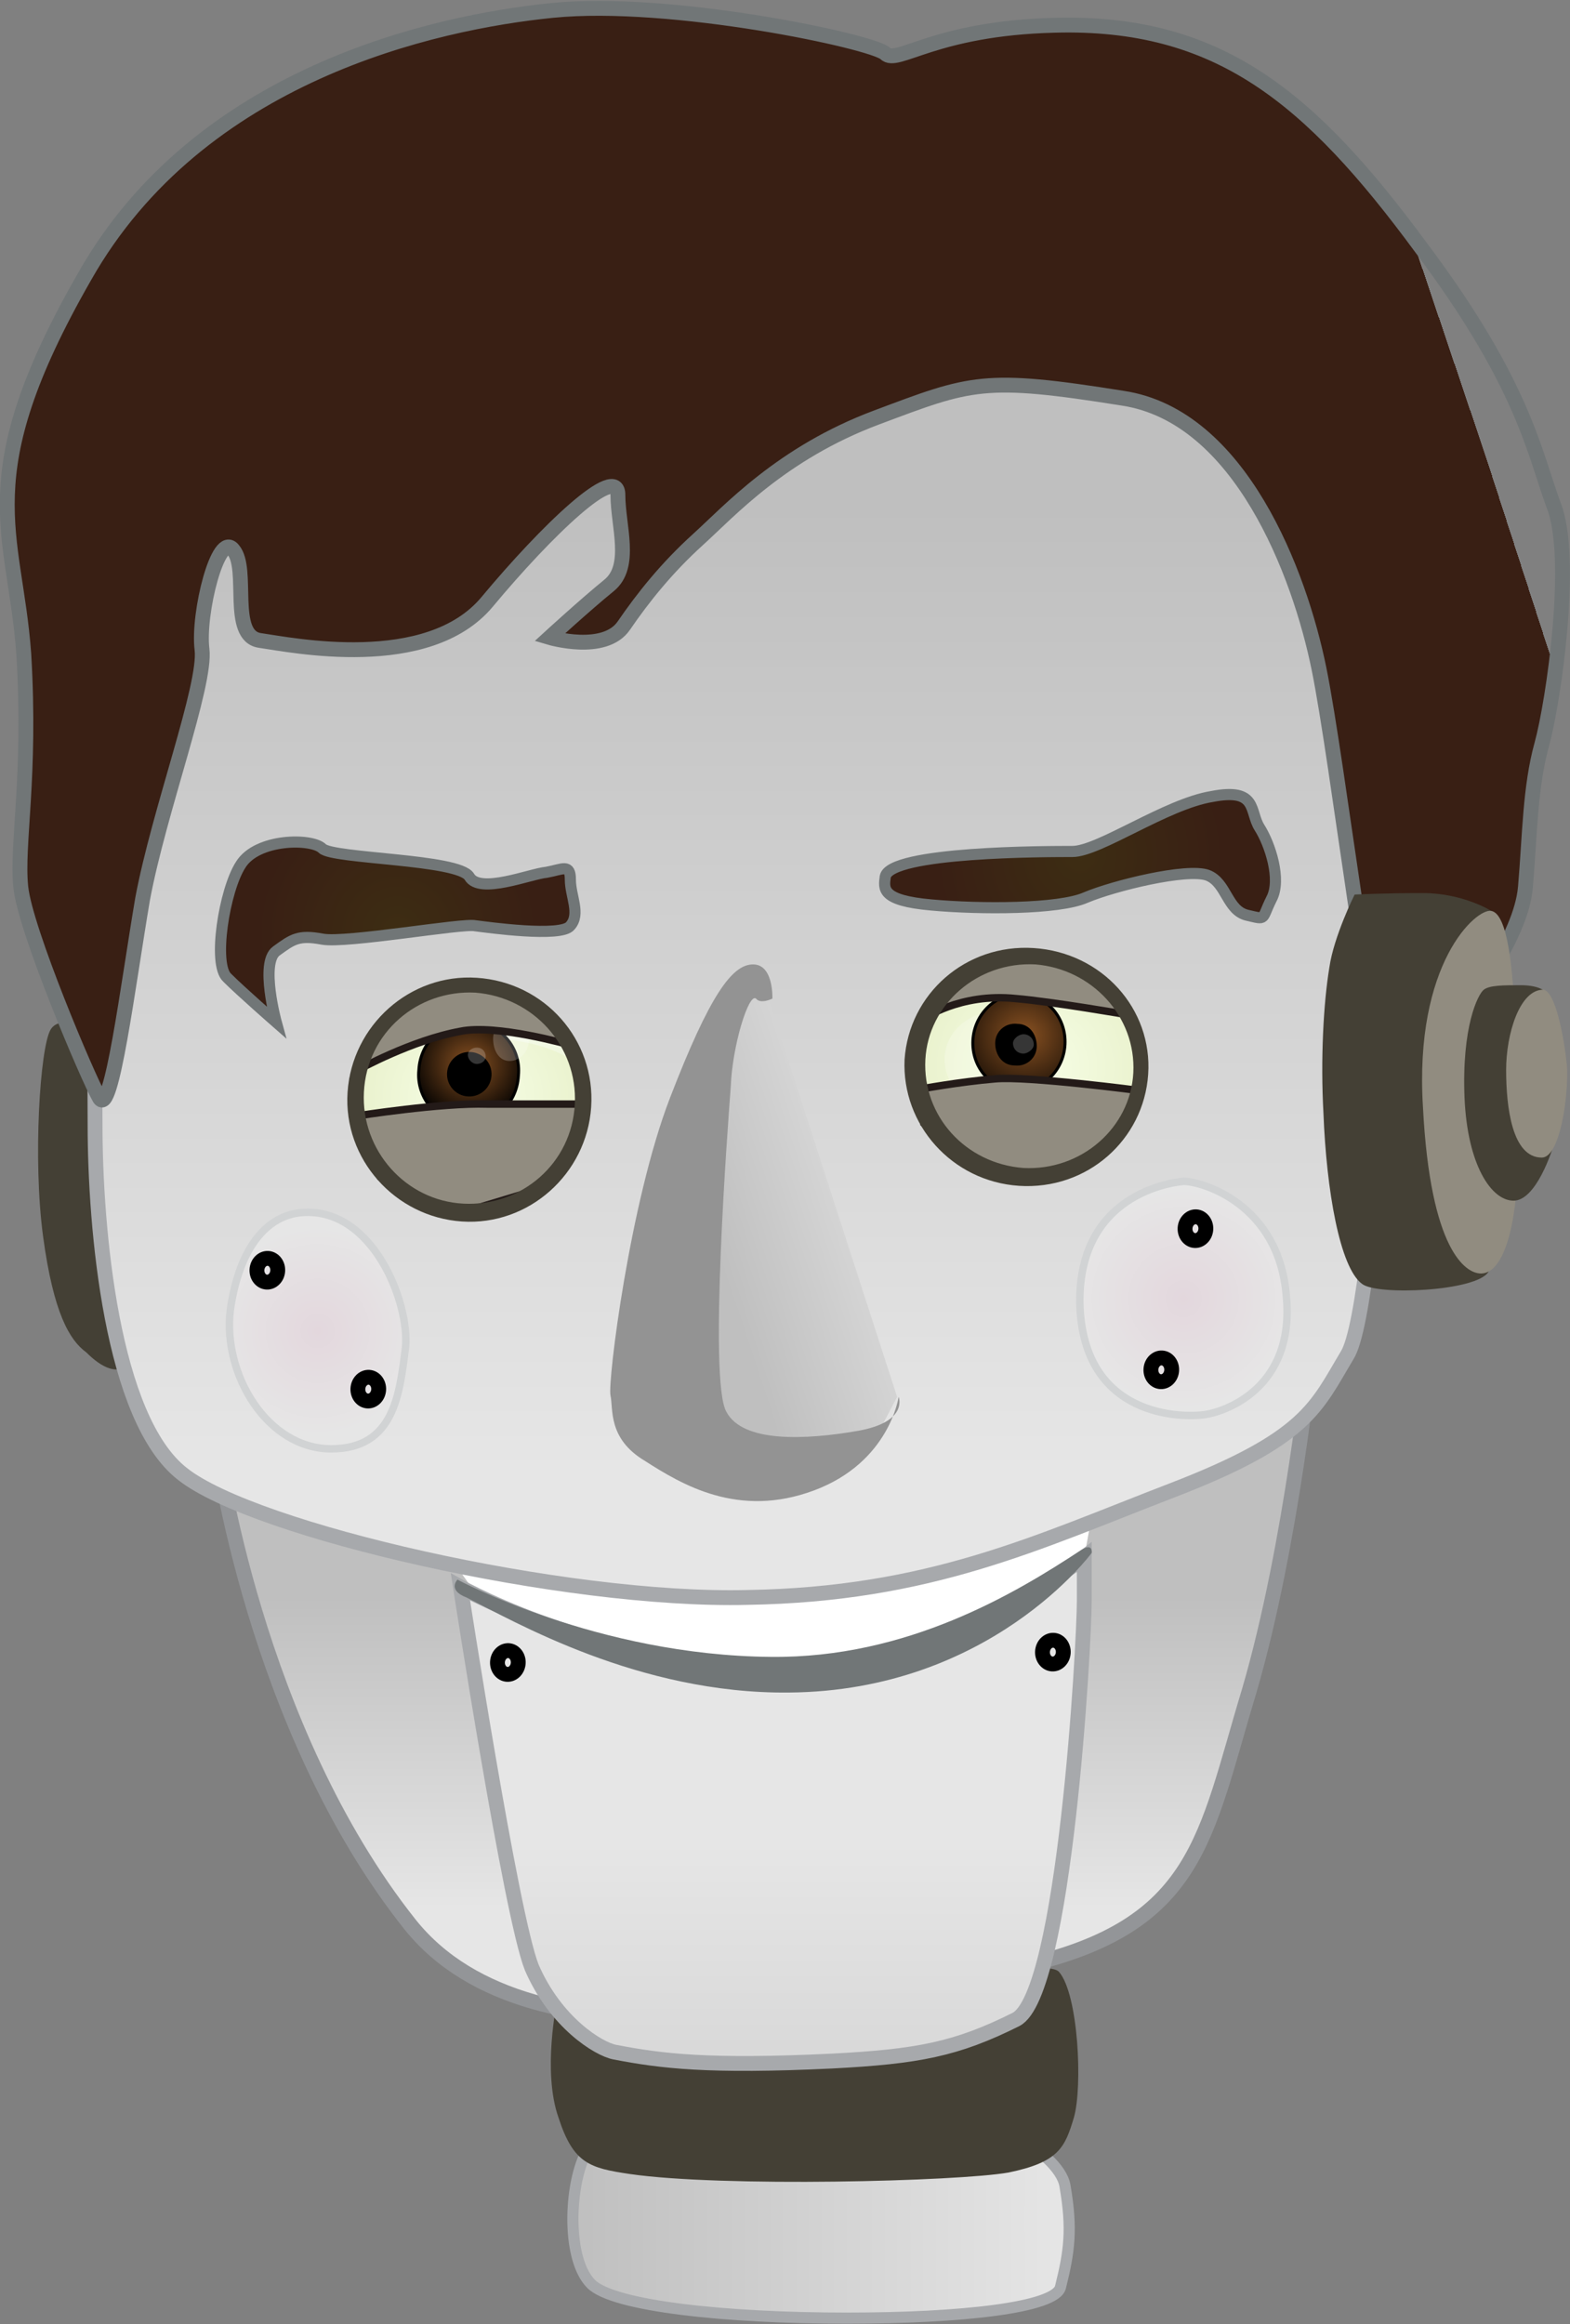 <svg version="1.1"
     xmlns="http://www.w3.org/2000/svg" xmlns:xlink="http://www.w3.org/1999/xlink" xmlns:a="http://ns.adobe.com/AdobeSVGViewerExtensions/3.0/"
     x="0px" y="0px" width="105.7px" height="156.4px" viewBox="0 0 105.7 156.4" enable-background="new 0 0 105.7 156.4"
     xml:space="preserve">
<rect x="0" y="0" width="105.7" height="156.4" fill="#808080" stroke="none"/>
<defs>
</defs>
<linearGradient id="SVGID_1_" gradientUnits="userSpaceOnUse" x1="38.628" y1="148.136" x2="71.973" y2="148.136">
    <stop  offset="0" style="stop-color:#BFBFBF"/>
    <stop  offset="1" style="stop-color:#E6E6E6"/>
</linearGradient>
<path fill="url(#SVGID_1_)" stroke="#A7A9AC" stroke-width="0.75" d="M43.1,140.2c0,0-2.7,2.7-3.8,5c-1,2.3-1.1,6.9,0.5,8.5
    c1.5,1.5,9.1,2.3,17.2,2.3c7.7,0,14.1-0.7,14.4-2.1c0.6-2.4,0.8-3.9,0.3-6.8c-0.4-2.4-6.2-5.1-7.7-5.6
    C62.5,141,43.1,140.2,43.1,140.2z"/>
<path fill="#444035" d="M37.5,134.7c0,0-1,4.7,0.1,7.8c1,3.1,2.1,3.4,4.8,3.8c6.2,0.9,22.1,0.5,25.5-0.1c3.4-0.7,3.8-1.7,4.4-3.7
    c0.6-2.1,0.3-8.3-1-9.8c-1.3-1.5-20.1,4.3-20.1,4.3L37.5,134.7z"/>
<linearGradient id="SVGID_2_" gradientUnits="userSpaceOnUse" x1="51.432" y1="107.455" x2="51.432" y2="128.483">
    <stop  offset="0" style="stop-color:#BFBFBF"/>
    <stop  offset="1" style="stop-color:#E6E6E6"/>
</linearGradient>
<path fill="url(#SVGID_2_)" stroke="#939598" d="M14.6,97.3c0,0,2.5,19,13,32.2c8.3,10.4,29.6,5.5,41.3,2.8
    c11.8-2.7,12.2-8.6,15.2-18.5c2.9-9.9,4.2-23.1,4.2-23.1l-29.7,6.7L14.6,97.3z"/>
<polygon fill="#FFFFFF" points="35.3,111.8 30.3,104.8 34.8,101.5 57.9,103.3 73.9,99.8 72.6,107 61.6,118 "/>
<path fill="#444035" d="M6.4,69.5c0,0-2.3-1.4-3-0.2c-0.7,1.2-1.2,8.7-0.5,13.9c0.7,5.2,1.8,7,2.9,7.8C6.8,92,8,92.7,8.9,91.6
    S7.7,70.8,7.7,70.8L6.4,69.5z"/>
<linearGradient id="SVGID_3_" gradientUnits="userSpaceOnUse" x1="50.232" y1="33.999" x2="50.232" y2="99.158">
    <stop  offset="0" style="stop-color:#BFBFBF"/>
    <stop  offset="1" style="stop-color:#E6E6E6"/>
</linearGradient>
<path fill="url(#SVGID_3_)" stroke="#A7A9AC" d="M94.2,53.5c0,0-1.3,34.2-3.5,37.7c-2.1,3.5-2.7,5.6-11.8,9.1
    c-9.1,3.5-16.3,7-28.6,7.2c-12.3,0.3-33.2-4.5-38-8.3c-4.8-3.7-5.9-16.6-5.9-23.5c0-7-0.3-30.5-0.3-30.5l7.2-19.5L45.8,15L83,16
    L94.2,53.5z"/>
<linearGradient id="SVGID_4_" gradientUnits="userSpaceOnUse" x1="52.023" y1="165.54" x2="52.023" y2="123.969">
    <stop  offset="0" style="stop-color:#BFBFBF"/>
    <stop  offset="1" style="stop-color:#E6E6E6"/>
</linearGradient>
<path fill="url(#SVGID_4_)" stroke="#A7A9AC" d="M31,106.8c0,0,3.4,22.1,4.8,25.6c1.6,3.7,4.5,5.5,5.6,5.7c3.1,0.6,6.3,1,14.6,0.6
    c5.8-0.3,8.4-0.8,12.4-2.8c3.3-1.7,4.6-25.3,4.6-28.2c0-2.9,0-2.9,0-2.9s-8,6.4-19,7.2C41.7,112.8,31,106.8,31,106.8z"/>
<radialGradient id="SVGID_5_" cx="-12.455" cy="91.556" r="6.339" gradientTransform="matrix(1.191 6.990000e-02 -7.150000e-02 1.165 90.977 -33.968)" gradientUnits="userSpaceOnUse">
    <stop  offset="0" style="stop-color:#F7FFE7"/>
    <stop  offset="0.976" style="stop-color:#EAF2CE"/>
</radialGradient>
<path fill="url(#SVGID_5_)" d="M62,71.4c-0.2,4.1,2.9,7.6,7.1,7.8c4.2,0.2,7.8-2.9,8-6.9c0.3-4.1-2.9-7.6-7.1-7.8
    C65.9,64.2,62.3,67.3,62,71.4z"/>
<radialGradient id="SVGID_6_" cx="-43.04" cy="92.56" r="6.495" gradientTransform="matrix(1.161 6.970000e-02 -6.580000e-02 1.096 87.791 -24.629)" gradientUnits="userSpaceOnUse">
    <stop  offset="0" style="stop-color:#F7FFE7"/>
    <stop  offset="0.976" style="stop-color:#EAF2CE"/>
</radialGradient>
<path fill="url(#SVGID_6_)" d="M24.2,73.4c-0.2,3.9,2.9,7.3,7.1,7.6c4.2,0.2,7.7-2.7,8-6.7c0.2-3.9-3-7.3-7.1-7.6
    C28,66.5,24.4,69.5,24.2,73.4z"/>
<linearGradient id="SVGID_7_" gradientUnits="userSpaceOnUse" x1="-43.17" y1="89.399" x2="-42.69" y2="85.831" gradientTransform="matrix(1.161 6.970000e-02 -6.580000e-02 1.096 87.791 -24.629)">
    <stop  offset="0" style="stop-color:#FFFFFF;stop-opacity:0.21"/>
    <stop  offset="1" style="stop-color:#E7FFF8;stop-opacity:0.939"/>
</linearGradient>
<path fill="url(#SVGID_7_)" d="M24.2,71.7c0,0,5.1-2,9.1-1.8c4,0.2,5.5,1.7,5.5,1.7l-2.5-3.3L33,66.5l-2.7,0.1l-3.5,1.2L24.2,71.7z"
    />
<radialGradient id="SVGID_8_" cx="-43.23" cy="90.546" r="3.629" gradientTransform="matrix(1.161 6.970000e-02 -6.580000e-02 1.096 87.791 -24.629)" gradientUnits="userSpaceOnUse">
    <stop  offset="0" style="stop-color:#8A5222"/>
    <stop  offset="1" style="stop-color:#000000"/>
</radialGradient>
<path fill="url(#SVGID_8_)" stroke="#000000" stroke-width="0.2" d="M34.9,72.4c-0.1,1.9-1.7,3.4-3.6,3.3c-1.8-0.1-3.3-1.8-3.1-3.7
    c0.1-1.9,1.7-3.4,3.6-3.3C33.7,68.9,35.1,70.5,34.9,72.4z"/>
<ellipse transform="matrix(0.998 6.041078e-02 -6.041078e-02 0.998 4.426 -1.775)" cx="31.6" cy="72.3" rx="1.5" ry="1.5"/>
<path fill="#918C80" stroke="#231A18" stroke-width="0.5" d="M24,75.1c0,0,5.7-0.9,8.8-0.8c0.7,0,6.5,0,6.5,0l-0.4,2.4l-2.5,3.3
    l-5.3,1.6l-2.2-0.5l-3.3-1.9l-1.7-3.8L24,75.1z"/>
<radialGradient id="SVGID_9_" cx="-42.838" cy="90.027" r="0.508" fx="-42.33" fy="90.024" gradientTransform="matrix(1.161 6.970000e-02 -6.580000e-02 1.096 87.791 -24.629)" gradientUnits="userSpaceOnUse">
    <stop  offset="0" style="stop-color:#FFFFFF"/>
    <stop  offset="1" style="stop-color:#FFFFFF;stop-opacity:0.21"/>
</radialGradient>
<path fill="url(#SVGID_9_)" d="M32.7,71.1c0,0.3-0.3,0.5-0.6,0.5c-0.3,0-0.6-0.3-0.6-0.6c0-0.3,0.3-0.5,0.6-0.5
    C32.5,70.5,32.7,70.8,32.7,71.1z"/>
<radialGradient id="SVGID_10_" cx="97.983" cy="120.331" r="0.509" fx="98.492" fy="120.328" gradientTransform="matrix(2.329 0.14 -0.176 2.93 -172.51 -296.296)" gradientUnits="userSpaceOnUse">
    <stop  offset="0" style="stop-color:#FFFFFF"/>
    <stop  offset="1" style="stop-color:#FFFFFF;stop-opacity:0.21"/>
</radialGradient>
<path fill="url(#SVGID_10_)" d="M35.6,70c0,0.8-0.6,1.4-1.3,1.4c-0.7,0-1.1-0.7-1.1-1.5c0-0.8,0.6-1.4,1.3-1.4
    C35.2,68.5,35.7,69.2,35.6,70z"/>
<radialGradient id="SVGID_11_" cx="189.095" cy="129.986" r="0.536" fx="189.631" fy="129.982" gradientTransform="matrix(6.427 0.377 -0.377 6.159 -1099.075 -800.5)" gradientUnits="userSpaceOnUse">
    <stop  offset="0" style="stop-color:#FFFFFF"/>
    <stop  offset="1" style="stop-color:#FFFFFF;stop-opacity:0.21"/>
</radialGradient>
<path fill="url(#SVGID_11_)" d="M70.4,71.5c-0.1,1.7-1.7,3.1-3.6,3c-1.9-0.1-3.3-1.6-3.2-3.4c0.1-1.7,1.7-3.1,3.6-3
    C69.1,68.3,70.5,69.8,70.4,71.5z"/>
<radialGradient id="SVGID_12_" cx="-37.742" cy="93.968" r="4.233" gradientTransform="matrix(1.326 7.780000e-02 -7.560000e-02 1.232 126.114 -43.176)" gradientUnits="userSpaceOnUse">
    <stop  offset="0" style="stop-color:#8A5222"/>
    <stop  offset="1" style="stop-color:#000000"/>
</radialGradient>
<path fill="url(#SVGID_12_)" stroke="#000000" stroke-width="0.2" d="M71.7,70.3c-0.1,1.8-1.6,3.2-3.3,3.1c-1.7-0.1-3-1.6-2.9-3.4
    c0.1-1.8,1.6-3.2,3.3-3.1C70.5,67,71.8,68.5,71.7,70.3z"/>
<path d="M69.8,70.4c0,0.8-0.7,1.4-1.5,1.3c-0.8,0-1.3-0.7-1.3-1.5c0-0.8,0.7-1.4,1.5-1.3C69.3,68.9,69.8,69.6,69.8,70.4z"/>
<path fill="#918C80" stroke="#231A18" stroke-width="0.5" d="M61.9,73.3c0,0,2.7-0.5,5.1-0.7c2.2-0.2,9.8,0.8,9.8,0.8L76.2,75
    l-2.7,3.1l-4,1.3l-4.1-1l-3.2-2.8L61.9,73.3z"/>
<path fill="#918C80" stroke="#231A18" stroke-width="0.5" d="M76,68.3c0,0-5.2-0.9-7.6-1.1c-3.8-0.4-6.3,1.4-6.3,1.4L63,67l2.7-2
    l4-0.7l3,0.8l2.1,1.4L76,68.3z"/>
<path fill="#918C80" stroke="#231A18" stroke-width="0.5" d="M38.3,70.3c0,0-4.9-1.4-7.3-0.9C27.7,70,24.1,72,24.1,72l1.6-3.1l2.7-2
    l4-0.7l2.9,1l2.1,1.5L38.3,70.3z"/>
<path fill="#444035" d="M77.3,72.3c-0.3,4.4-4.1,7.8-8.7,7.5c-4.5-0.3-7.9-4.1-7.7-8.5c0.3-4.4,4.1-7.8,8.7-7.5
    C74.2,64.1,77.6,67.9,77.3,72.3z M69.7,64.9c-3.9-0.2-7.2,2.7-7.4,6.4c-0.2,3.8,2.7,7,6.6,7.3c3.9,0.2,7.2-2.7,7.4-6.4
    C76.5,68.4,73.5,65.2,69.7,64.9z"/>
<radialGradient id="SVGID_13_" cx="-37.751" cy="94.429" r="0.536" fx="-37.215" fy="94.425" gradientTransform="matrix(1.326 7.780000e-02 -7.560000e-02 1.232 126.114 -43.176)" gradientUnits="userSpaceOnUse">
    <stop  offset="0" style="stop-color:#FFFFFF"/>
    <stop  offset="1" style="stop-color:#FFFFFF;stop-opacity:0.21"/>
</radialGradient>
<path fill="url(#SVGID_13_)" d="M69.6,70.3c0,0.3-0.4,0.6-0.7,0.6c-0.4,0-0.7-0.3-0.7-0.7c0-0.3,0.4-0.6,0.7-0.6
    C69.3,69.6,69.6,69.9,69.6,70.3z"/>
<radialGradient id="SVGID_14_" cx="26.76" cy="62.704" r="9.466" gradientUnits="userSpaceOnUse">
    <stop  offset="0" style="stop-color:#3D2D13"/>
    <stop  offset="1" style="stop-color:#391F14"/>
</radialGradient>
<path fill="url(#SVGID_14_)" stroke="#717677" stroke-width="0.75" d="M18.6,68.8c0,0-1.1-4,0-4.8c1.1-0.8,1.5-1.1,3.1-0.8
    c1.6,0.3,9.5-1.1,10.3-0.9c0.8,0.1,5.8,0.8,6.4,0c0.7-0.8,0-2,0-3.1c0-1.1-0.5-0.7-1.6-0.5c-1.1,0.1-4.5,1.5-5.2,0.3
    c-0.7-1.2-9.2-1.2-9.9-1.9c-0.7-0.7-4.4-0.7-5.5,1.1c-1.1,1.7-1.9,6.7-0.9,7.6C16.2,66.7,18.6,68.8,18.6,68.8z"/>
<radialGradient id="SVGID_15_" cx="72.718" cy="57.579" r="9.727" gradientUnits="userSpaceOnUse">
    <stop  offset="0" style="stop-color:#3D2D13"/>
    <stop  offset="1" style="stop-color:#391F14"/>
</radialGradient>
<path fill="url(#SVGID_15_)" stroke="#717677" stroke-width="0.75" d="M59.6,59c-0.1,0.8-0.3,1.6,3.1,1.9c3.3,0.3,8.6,0.3,10.4-0.5
    c1.9-0.8,6.8-2,8.2-1.5c1.3,0.5,1.3,2.4,2.7,2.7c1.3,0.3,0.9,0.3,1.6-1.1c0.7-1.3-0.1-3.7-0.8-4.8c-0.7-1.1-0.1-2.7-3.2-2.1
    c-3.1,0.5-7.6,3.7-9.4,3.7C70.5,57.3,59.9,57.3,59.6,59z"/>
<radialGradient id="SVGID_16_" cx="79.692" cy="87.398" r="7.437" gradientUnits="userSpaceOnUse">
    <stop  offset="0" style="stop-color:#E3D7DD"/>
    <stop  offset="1" style="stop-color:#E6E6E6"/>
</radialGradient>
<path fill="url(#SVGID_16_)" stroke="#D1D3D4" stroke-width="0.5" d="M79.7,79.5c0,0-7.1,0.4-7,8.2c0.2,7.8,7,7.7,8.4,7.5
    c1.4-0.2,6.1-1.8,5.5-8C86.1,81,80.9,79.5,79.7,79.5z"/>
<radialGradient id="SVGID_17_" cx="21.388" cy="89.558" r="7.009" gradientUnits="userSpaceOnUse">
    <stop  offset="0" style="stop-color:#E3D7DD"/>
    <stop  offset="1" style="stop-color:#E6E6E6"/>
</radialGradient>
<path fill="url(#SVGID_17_)" stroke="#D1D3D4" stroke-width="0.5" d="M20.3,81.6c4.8-0.4,7.3,6.1,7,9.1c-0.4,3-0.7,6.8-5,6.8
    c-4.3,0-7.3-5-6.8-9.3C16.1,83.9,18,81.8,20.3,81.6z"/>
<radialGradient id="SVGID_18_" cx="52.838" cy="37.256" r="48.234" fx="99.984" fy="27.067" gradientTransform="matrix(1 0 0 0.653 0 12.908)" gradientUnits="userSpaceOnUse">
    <stop  offset="0" style="stop-color:#3D2D13"/>
    <stop  offset="1" style="stop-color:#391F14"/>
</radialGradient>
<path fill="url(#SVGID_18_)" stroke="#717677" d="M98.7,67.7c0,0,3.7-4.5,4-8c0.3-3.5,0.3-6.7,1.1-9.6c0.8-2.9,2.2-12.6,0.8-16.1
    c-1.3-3.5-2-8.1-8.9-17.3C88.2,6.5,82,1.4,71,1.7c-8.1,0.2-10.6,2.7-11.4,1.9c-0.8-0.8-14.4-3.7-22.4-2.9c-8,0.8-23.8,4.3-31.5,17.9
    C-2.1,32.2,1,35.7,1.6,44c0.5,8.3-0.5,12.8-0.2,15.7c0.3,2.9,4.5,12.8,5.3,14.2c0.8,1.3,1.9-7.5,2.9-13.4c1.1-5.9,4.3-14.4,4-16.8
    c-0.3-2.4,1.1-8,2.1-6.7c1.1,1.3-0.3,5.8,1.8,6.1c2.1,0.3,11.3,2.2,15.3-2.6c4-4.8,8.8-9.4,8.8-7.2c0,2.1,1,4.8-0.6,6.1
    c-1.6,1.3-4,3.5-4,3.5s3.7,1.1,5-0.8c1.3-1.9,2.9-3.9,5-5.8c2.1-1.9,5.6-5.8,12-8.2c6.4-2.4,7.2-2.8,16.6-1.3
    C83.5,28,87.5,38.6,88.8,45c1.3,6.4,3.5,25.7,4.8,27.5C94.9,74.4,98.7,67.7,98.7,67.7z"/>
<path fill="#444035" d="M100.4,61.3c0,0-1.9-1.2-4.6-1.2c-2.7,0-4.6,0.1-4.6,0.1s-1.4,2.8-1.7,4.9c-0.4,2.4-0.6,6.2-0.4,9.8
    c0.2,5.2,1.1,10.4,2.6,11.5c1,0.8,7.7,0.5,8.5-0.8c0.8-1.2-2.3-5.3-2.3-5.3l-0.4-13.5l2.3-4.3L100.4,61.3z"/>
<path fill="#918C80" d="M100.4,61.3c-1-0.2-5.2,3.5-4.6,13.2c0.5,9.7,2.9,11.2,3.9,11.2c2.1,0,2.6-5.9,2.4-7.8
    C101.9,75.9,102.6,61.7,100.4,61.3z"/>
<path fill="#444035" d="M104,66.7c0,0-0.4-0.4-1.6-0.4c-1.2,0-2.1,0-2.5,0.3c-0.4,0.3-1.5,2.5-1.3,7.3c0.2,4.5,1.8,6.9,3.3,6.9
    c1.5,0,2.6-3.3,2.8-4.1c1.8-7.3-1.1-4.2-1.1-4.2L104,66.7z"/>
<path fill="#918C80" d="M101.4,72c0,2.5,0.4,5.9,2.4,5.9c1.2,0,1.8-4,1.7-6.1c-0.2-2.1-0.8-5.1-1.6-5.2
    C102.3,66.6,101.4,69.6,101.4,72z"/>
<path fill="#444035" d="M39.8,74.5c-0.3,4.5-4.2,8-8.7,7.7c-4.5-0.3-8-4.2-7.7-8.7c0.3-4.5,4.2-8,8.7-7.7
    C36.7,66.1,40.1,70,39.8,74.5z M32,66.8c-3.9-0.2-7.3,2.7-7.5,6.7c-0.2,3.9,2.8,7.3,6.7,7.5c3.9,0.2,7.3-2.7,7.5-6.7
    C38.9,70.4,35.9,67.1,32,66.8z"/>
<linearGradient id="SVGID_19_" gradientUnits="userSpaceOnUse" x1="65.056" y1="122.749" x2="79.983" y2="116.564" gradientTransform="matrix(0.997 7.300000e-02 -7.300000e-02 0.997 -7.983 -43.706)">
    <stop  offset="0" style="stop-color:#BFBFBF"/>
    <stop  offset="1" style="stop-color:#E6E6E6"/>
</linearGradient>
<polygon fill="url(#SVGID_19_)" points="51.3,65.9 48.9,66.9 44.2,93.4 51.7,98.5 59.3,96.1 60.4,94 "/>
<path fill="#939393" d="M52,67.2c0,0,0.1-2.3-1.3-2.3c-1.4,0-2.9,2-5.6,9c-2.7,7-4.2,19.1-4,20c0.2,0.9-0.2,2.9,2.3,4.4
    c2.5,1.6,6.3,3.9,11.4,2c5.1-1.9,5.7-6.3,5.7-6.3s0.7,1.7-2.8,2.3c-3.5,0.6-7.7,0.8-8.8-1.3c-1.2-2.1,0.1-19.2,0.3-21.9
    c0.1-2.7,1.2-6.3,1.7-5.9C51.2,67.6,52,67.2,52,67.2z"/>
<ellipse transform="matrix(0.998 5.987502e-02 -5.987502e-02 0.998 6.76 -1.846)" fill="none" stroke="#000000" cx="34.2" cy="111.9" rx="0.7" ry="0.8"/>
<ellipse transform="matrix(0.998 5.987502e-02 -5.987502e-02 0.998 6.785 -4.043)" fill="none" stroke="#000000" cx="70.9" cy="111.2" rx="0.7" ry="0.8"/>
<ellipse transform="matrix(0.998 5.987502e-02 -5.987502e-02 0.998 5.096 -4.67)" fill="none" stroke="#000000" cx="80.5" cy="82.7" rx="0.7" ry="0.8"/>
<ellipse transform="matrix(0.998 5.987502e-02 -5.987502e-02 0.998 5.661 -4.516)" fill="none" stroke="#000000" cx="78.2" cy="92.2" rx="0.7" ry="0.8"/>
<ellipse transform="matrix(0.998 5.987900e-02 -5.987900e-02 0.998 5.643 -1.315)" fill="none" stroke="#000000" cx="24.8" cy="93.5" rx="0.7" ry="0.8"/>
<ellipse transform="matrix(0.998 5.987502e-02 -5.987502e-02 0.998 5.154 -0.925)" fill="none" stroke="#000000" cx="18" cy="85.5" rx="0.7" ry="0.8"/>
<path fill="#717677" d="M30.8,106.3c0,0-0.7,0.7,0.6,1.2c3.2,1.6,11.6,6.5,21.7,6.4c13.6-0.1,20.4-9.4,20.4-9.4s0.1-0.7-0.7-0.2
    c-4.4,2.9-11.7,7.3-20.9,7.2C40.2,111.4,30.8,106.3,30.8,106.3z"/>
</svg>